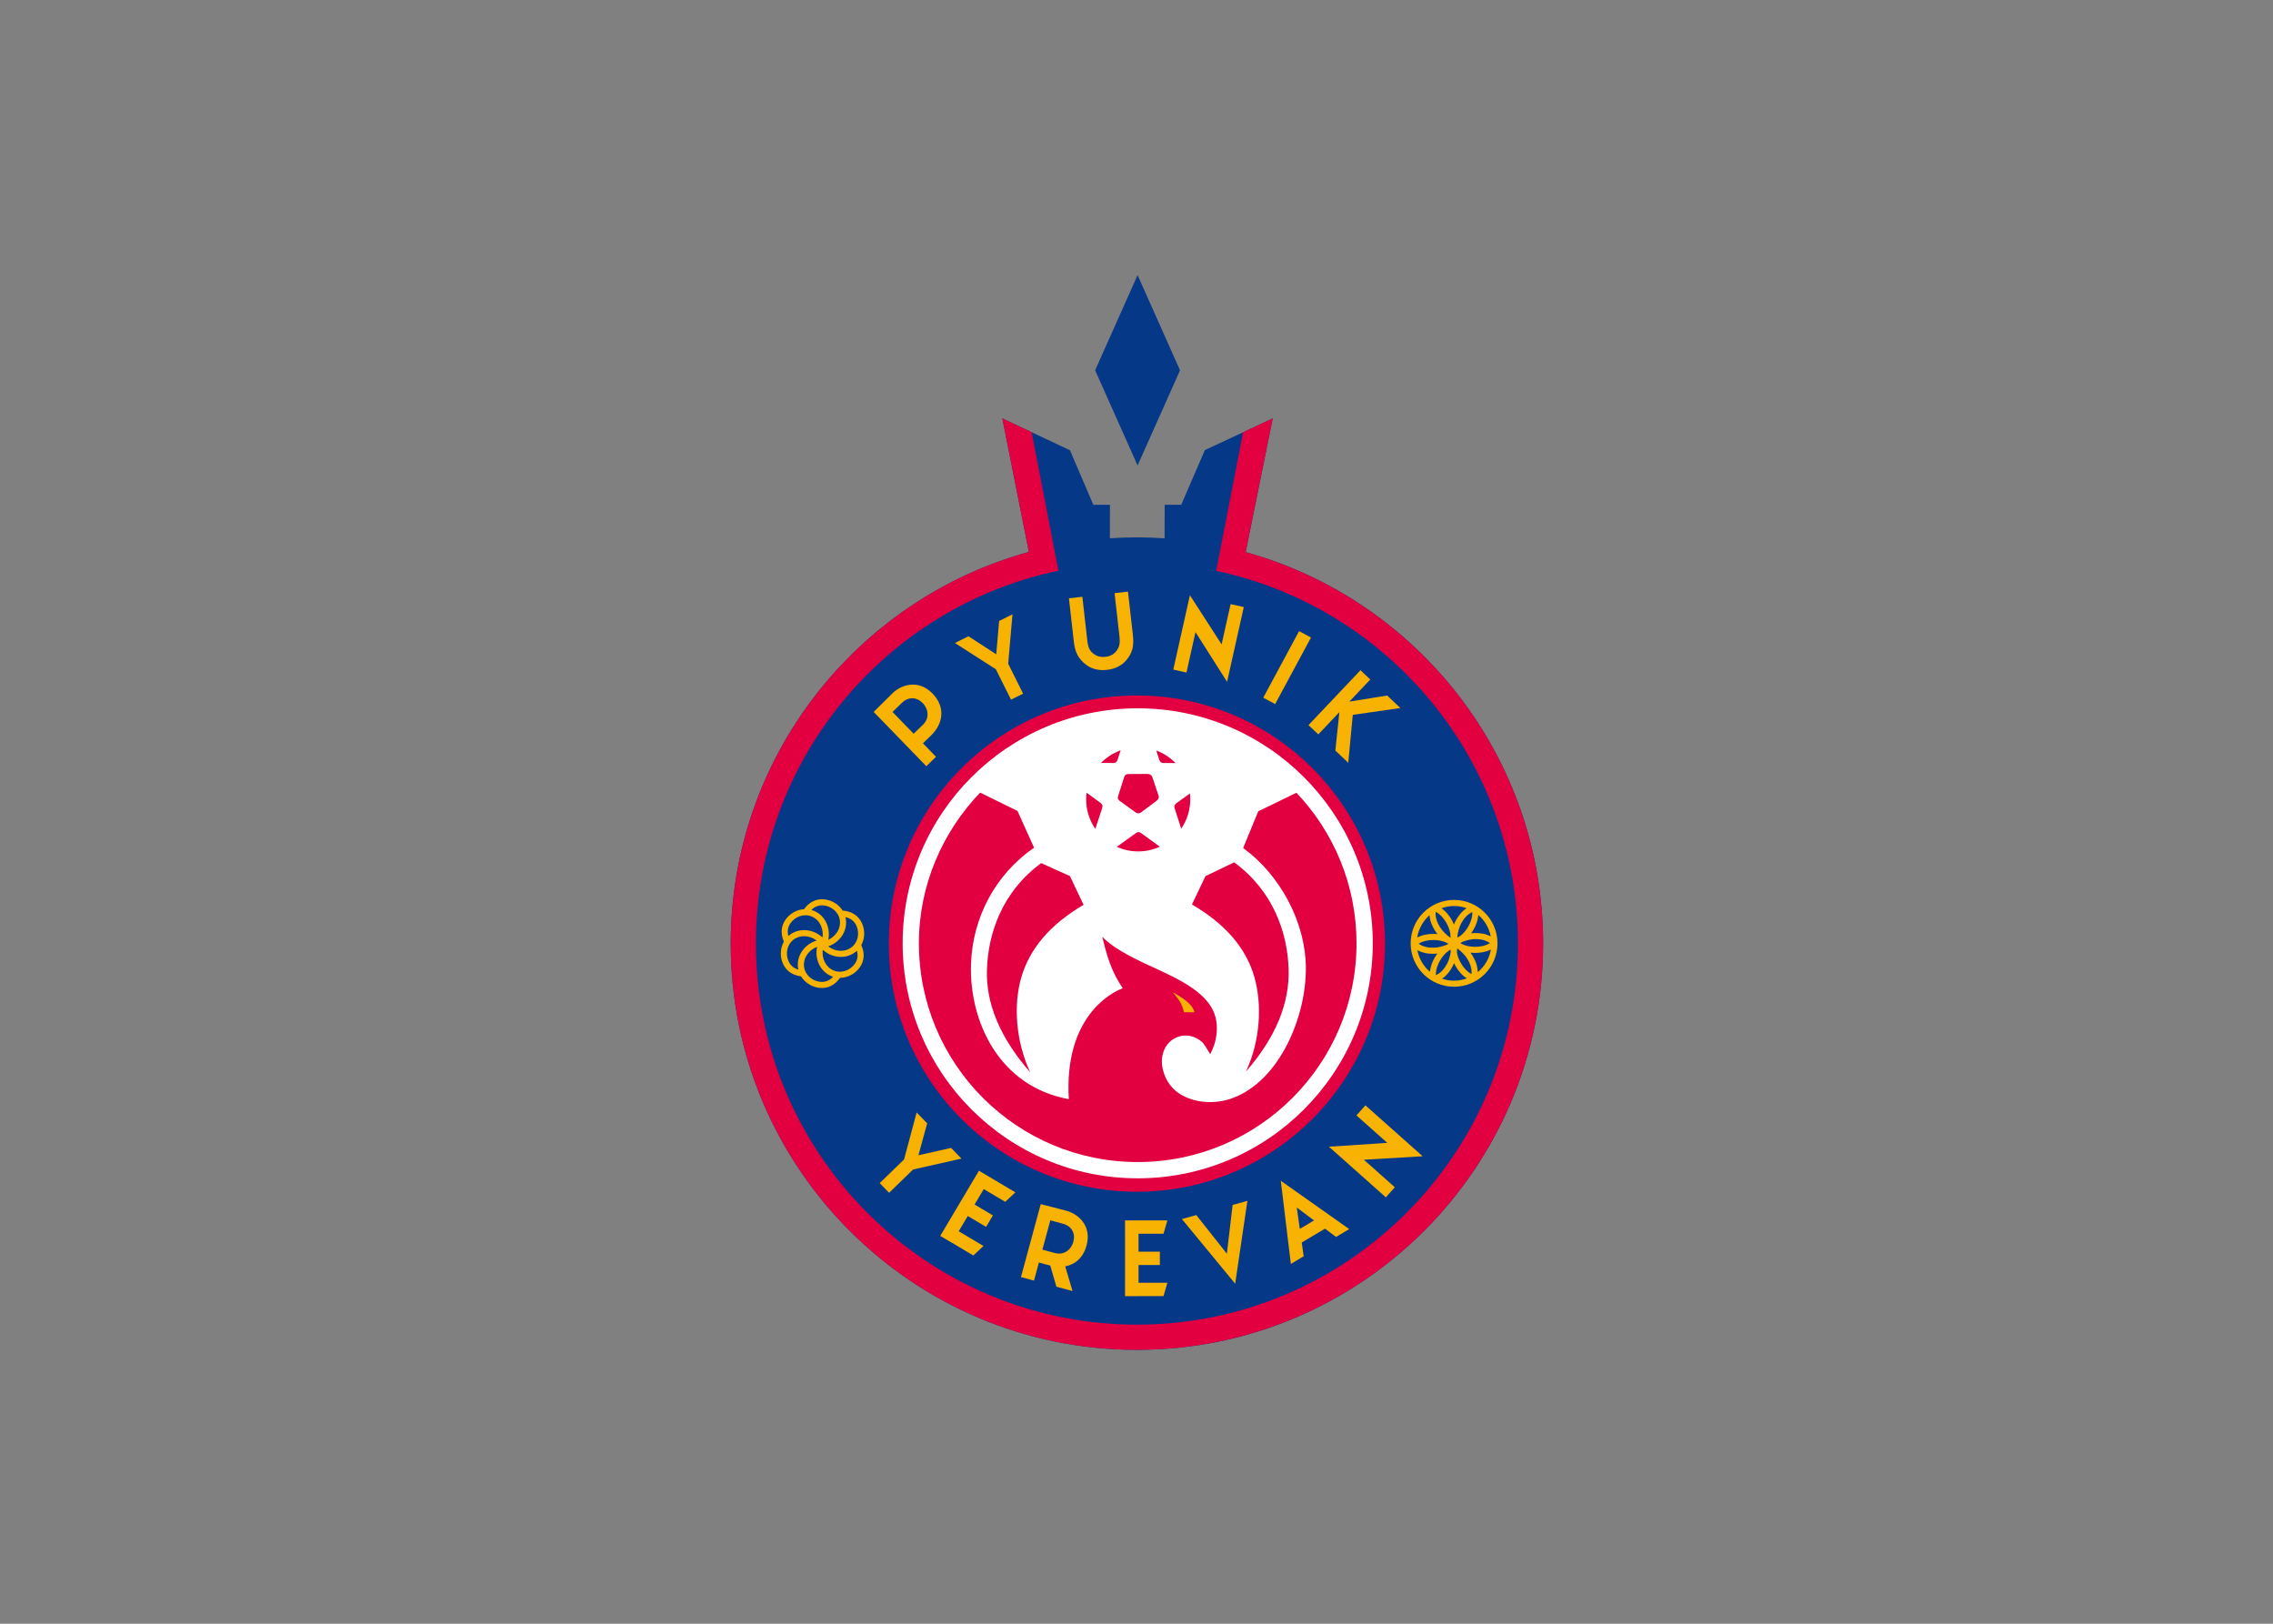 <svg clip-rule="evenodd" fill-rule="evenodd" stroke-linejoin="round" stroke-miterlimit="2" viewBox="0 0 560 400" xmlns="http://www.w3.org/2000/svg"><rect x="0" y="0" width="560" height="400" fill="#808080" stroke="none"/><g transform="matrix(.467 0 0 .467 141.109 3.569)"><path d="m297.638 275.817c4.904 0 9.765.18 14.586.504l.056-17.685 8.726-.003 12.475-28.827 35.794-16.754-14.272 70.546c90.486 25.086 156.931 108.053 156.931 206.515 0 118.333-95.964 214.296-214.296 214.296-118.333 0-214.296-95.963-214.296-214.296 0-98.593 66.621-181.647 157.291-206.613l-14.01-70.448 35.694 16.837 12.325 28.76 8.758-.003-.035 17.656c4.719-.311 9.475-.485 14.273-.485z" fill="#053887"/><path d="m297.638 289.111c110.991 0 201.002 90.011 201.002 201.002 0 110.992-90.011 201.002-201.002 201.002-110.992 0-201.002-90.01-201.002-201.002s90.01-201.002 201.002-201.002z" fill="#053887"/><path d="m297.638 359.228c72.274 0 130.885 58.611 130.885 130.885s-58.611 130.886-130.885 130.886-130.886-58.612-130.886-130.886 58.612-130.885 130.886-130.885z" fill="#e20040"/><path d="m298.054 365.989c68.478 0 124.011 55.513 124.011 123.966 0 68.454-55.533 123.968-124.011 123.968s-124.011-55.514-124.011-123.967c0-68.454 55.533-123.967 124.011-123.967z" fill="#fff"/><path d="m381.78 410.531c19.649 20.69 31.708 48.651 31.708 79.425 0 63.717-51.692 115.39-115.434 115.39s-115.434-51.673-115.434-115.39c0-30.805 12.494-58.793 32.284-79.49l19.721 9.66 8.755 19.384c-20.341 14.07-32.391 36.657-33.262 61.173-1.082 30.439 14.808 64.849 51.594 71.497-2.565-42.085 21.047-55.829 28.454-58.492-3.663-5.675-7.191-11.469-10.828-27.239 4.607 5.109 13.963 10.245 24.263 14.972 16.07 7.374 33.661 14.993 35.891 29.436.759 4.918.278 11.073-3.192 17.57-1.735-2.645-2.909-5.267-4.691-6.723-5.783-4.729-12.588-3.564-16.659.241-3.592 3.358-4.896 8.771-3.768 14.003.922 4.274 3.35 9.912 9.368 13.622 7.983 4.92 18.889 5.25 27.483 2.072 25.134-9.293 39.063-43.354 38.733-69.244-.304-23.864-13.686-48.61-33.09-62.706l7.974-19.367z" fill="#e20040"/><path d="m241.358 558.045c-7.697-16.405-8.918-35.603-4.746-50.019 4.442-15.347 15.404-28.137 32.886-38.369l-7.216-15.153-15.152-6.854c-20.566 15.056-28.043 37.057-28.628 56.342-.533 17.559 6.739 35.557 22.856 54.053z" fill="#e20040"/><path d="m355.135 557.645c7.696-16.405 8.595-35.603 4.424-50.019-4.441-15.346-15.404-27.922-32.886-38.155l7.109-14.938 15.152-7.283c20.565 15.056 28.15 37.058 28.735 56.343.532 17.557-6.418 35.556-22.534 54.052z" fill="#e20040"/><path d="m464.95 467.071c12.646 0 22.902 10.256 22.902 22.902s-10.256 22.902-22.902 22.902c-12.647 0-22.902-10.256-22.902-22.902s10.255-22.902 22.902-22.902z" fill="#f8b302"/><path d="m455.259 473.316c-.296 2.903.705 5.588 2.285 8.166 1.158 1.889 3.509 4.219 5.56 5.601-.001-2.943-.709-5.216-2.18-7.862-1.325-2.383-3.245-4.59-5.665-5.905zm19.34.133c-2.662 1.196-4.487 3.405-5.93 6.062-1.019 1.879-1.839 4.926-2.05 7.354.403-.196.828-.384 1.269-.563 1.838-1.305 3.154-2.864 4.43-4.994 1.401-2.339 2.353-5.106 2.281-7.859zm-26.697 6.681c1.117-1.936 2.515-3.609 4.111-5 .169 2.807 1.22 5.473 2.789 8.033.381.623.857 1.273 1.397 1.924-.624-.057-1.267-.089-1.936-.1-3.004-.048-6.088.528-8.76 1.911.365-2.32 1.154-4.613 2.399-6.768zm13.918 9.954.153.094c-.306.171-.601.346-.887.525-2.106.864-4.714 1.508-6.607 1.558-3.023.08-5.848-.396-8.215-2.104 2.349-1.438 5.22-1.998 7.947-1.954 2.912.048 5.172.534 7.609 1.881zm-5.691 5.264c-.434.596-.85 1.231-1.258 1.913-1.403 2.341-2.392 4.997-2.665 7.718-3.53-2.991-5.804-7.067-6.613-11.435 2.666 1.513 5.72 2.018 8.97 1.932.494-.012 1.02-.057 1.566-.128zm6.976-2.016c.017.393.047.778.087 1.156-.326 2.187-1.048 4.627-1.914 6.223-1.443 2.658-3.268 4.867-5.93 6.062-.071-2.753.88-5.519 2.281-7.859 1.396-2.328 2.838-3.976 4.958-5.353.176-.075.348-.151.518-.229zm1.83 7.098c.224.466.469.936.735 1.414 1.457 2.621 3.493 4.998 6.019 6.622-4.13 1.503-8.74 1.622-13.062.153 2.304-1.549 4.063-3.767 5.477-6.373.296-.545.575-1.159.831-1.816zm1.655-7.78.2.112c1.924 1.403 4.005 3.518 5.071 5.258 1.581 2.578 2.581 5.263 2.286 8.166-2.42-1.314-4.341-3.521-5.666-5.905-1.103-1.984-1.777-3.759-2.046-5.764.084-.648.137-1.276.155-1.867zm6.997 2.238c.729.078 1.485.121 2.276.134 2.908.047 5.891-.493 8.503-1.781-.378 2.253-1.158 4.479-2.368 6.574-1.226 2.124-2.79 3.931-4.583 5.397.009-3.117-1.087-6.059-2.811-8.873-.29-.471-.633-.96-1.017-1.451zm-5.313-5.016c.398-.232.779-.471 1.144-.718 2.033-.786 4.448-1.359 6.229-1.406 3.023-.08 5.849.397 8.215 2.104-2.349 1.438-5.22 1.998-7.947 1.954-2.834-.046-5.051-.509-7.415-1.775zm5.694-5.208c.38-.535.748-1.1 1.109-1.703 1.44-2.403 2.443-5.14 2.685-7.937 3.472 2.97 5.716 6.993 6.531 11.307-2.609-1.409-5.577-1.881-8.73-1.798-.502.013-1.038.058-1.595.131zm-9.057-4.612c-.332-.788-.723-1.58-1.176-2.393-1.34-2.411-3.171-4.615-5.422-6.217 4.202-1.503 8.89-1.577 13.265-.008-2.432 1.553-4.268 3.84-5.735 6.543-.334.616-.648 1.319-.932 2.075z" fill="#053887"/><path d="m355.002 283.601c90.485 25.089 156.932 108.05 156.932 206.512 0 118.333-95.964 214.296-214.296 214.296-118.333 0-214.296-95.963-214.296-214.296 0-98.593 66.622-181.646 157.29-206.614l-14.009-70.447 15.453 7.29 11.62 59.995 2.529 13.056c-91.129 19.096-159.589 99.925-159.589 196.72 0 110.992 90.01 201.002 201.002 201.002 110.991 0 201.002-90.01 201.002-201.002 0-96.655-68.264-177.388-159.196-196.634l.756-3.891 13.462-69.229 15.613-7.307z" fill="#e20040"/><path d="m297.983 137.48 22.396 50.208-22.396 50.209-22.395-50.209z" fill="#053887"/><path d="m122.009 471.962c2.559-3.558 6.207-5.652 10.714-5.186 3.988.413 7.586 2.638 9.653 5.906 4.531.349 8.327 2.462 10.231 6.72 1.663 3.72 1.505 8.028-.378 11.481 1.797 3.992 1.784 8.193-.872 11.86-2.43 3.356-6.327 5.384-10.329 5.416-2.563 3.635-6.243 5.782-10.803 5.31-4.066-.421-7.726-2.724-9.772-6.098-4.223-.505-7.731-2.614-9.537-6.652-1.692-3.785-1.499-8.178.478-11.661-1.727-3.944-1.68-8.084.941-11.702 2.297-3.173 5.906-5.158 9.674-5.394zm21.851 4.177c.115.461.203.933.262 1.415.776 6.356-3.496 12.011-9.341 14.027 3.522 2.709 8.555 3.298 12.257.511 3.488-2.625 4.377-7.475 2.633-11.377-1.163-2.6-3.25-4.012-5.811-4.576zm-11.958 17.223c-.599 4.414 1.406 9.085 5.681 10.903 4.017 1.708 8.662.053 11.169-3.409 1.596-2.202 1.83-4.594 1.159-6.981-.296.276-.609.539-.939.787-5.209 3.921-12.406 2.945-17.07-1.3zm-2.992-1.546c-4.268 1.612-7.467 5.767-6.891 10.485.53 4.333 4.286 7.529 8.537 7.969 2.794.289 5.036-.778 6.794-2.664-.345-.11-.687-.237-1.025-.381-5.993-2.548-8.747-9.254-7.414-15.409zm-.225-3.319c-3.519-2.672-8.517-3.24-12.2-.468-3.488 2.625-4.377 7.475-2.633 11.377 1.064 2.379 2.903 3.763 5.169 4.413-.082-.369-.148-.745-.194-1.127-.8-6.543 3.75-12.343 9.858-14.196zm3.083-1.603c.669-4.46-1.333-9.222-5.659-11.061-4.017-1.708-8.662-.053-11.169 3.409-1.572 2.17-1.823 4.523-1.188 6.876.254-.23.52-.45.799-.659 5.264-3.962 12.558-2.925 17.217 1.435zm3.052 1.206c3.869-1.802 6.65-5.731 6.109-10.156-.53-4.333-4.285-7.528-8.537-7.968-2.649-.275-4.803.671-6.517 2.378.502.138 1.001.31 1.492.519 5.934 2.523 8.692 9.122 7.453 15.227z" fill="#f8b302"/><path d="m316.542 515.745c2.793 3.31 4.996 6.012 5.895 10.545l5.593.023c-1.388-5.019-7.473-8.128-11.488-10.568z" fill="#f8b302"/><path d="m293.234 400.663 9.696-.057c1.429-.009 2.46.468 2.956 1.962l3.216 9.698c.254.765.049 1.636-1.185 2.56l-8.159 6.112c-.923.691-2.056.505-2.879-.089l-8.19-5.905c-1.137-.82-1.339-1.5-.894-2.898l3.087-9.703c.314-.986.839-1.67 2.352-1.68z" fill="#e20040"/><path d="m318.499 416.015 7.099-5.105c.115 1.019.176 2.055.176 3.105 0 5.749-1.768 11.085-4.789 15.496l-3.431-10.765c-.315-.986-.284-1.847.945-2.731z" fill="#e20040"/><path d="m309.415 393.102-1.546-4.841c3.865 1.436 7.318 3.718 10.138 6.619l-6.286-.035c-1.035-.006-1.845-.301-2.306-1.743z" fill="#e20040"/><path d="m285.028 394.842-6.351-.031c2.885-2.948 6.428-5.249 10.391-6.666l-1.67 5.043c-.325.983-.856 1.662-2.37 1.654z" fill="#e20040"/><path d="m279.28 418.671-3.575 10.946c-3.065-4.432-4.862-9.807-4.862-15.602 0-1.195.076-2.373.225-3.529l7.371 5.419c.834.613 1.31 1.326.84 2.766z" fill="#e20040"/><path d="m299.961 431.896 9.755 7.109c-3.475 1.589-7.338 2.476-11.408 2.476-4.024 0-7.846-.866-11.29-2.422l10.053-7.218c.841-.604 1.667-.836 2.89.055z" fill="#e20040"/><g fill="#f8b302"><path d="m298.497 643.142v9.476h11.24v7.035h-11.24v9.368h15.213l-2.041 7.035h-13.172v.035h-7.124v-.035h-.001v-7.035h.001v-25.879h-.001v-7.035h22.338l-2.041 7.035z"/><path d="m216.832 619.605-4.84 8.147 9.663 5.74-3.593 6.048-9.663-5.74-4.785 8.054 13.079 7.77-5.348 5.006-11.324-6.728-.018.031-6.125-3.639.018-.03-.001-.001 3.593-6.048.001.001 13.218-22.249-.001-.001 3.593-6.048 19.205 11.409-5.348 5.006z"/><path d="m398.924 597.247 30.794-2.024-16.267-14.469 4.735-5.323 30.196 26.859-31.013 1.829 16.325 14.522-4.735 5.322z"/><path d="m325.591 306.34 16.721 25.938 4.751-21.246 6.952 1.555-8.82 39.439-16.656-26.224-4.769 21.323-6.952-1.555z"/><path d="m409.634 640.708-6.946 4.146-5.846-4.383-12.262 7.319 1.025 7.263-6.762 4.036-5.306-43.868zm-18.573-4.571-9.087-6.813 1.593 11.287z"/><path d="m355.917 625.807-7.793 2.169-3.043 25.709-16.124-20.375-7.587 2.111 28.102 34.102z"/><path d="m181.421 579.193 5.562 5.724-4.622 16.846 17.217-3.884 5.488 5.648-25.525 5.752-12.645 12.287-4.964-5.109 12.859-12.496z"/><path d="m201.625 331.554 7.142-3.563 14.648 9.518 1.526-17.584 7.047-3.514-2.268 26.066 7.869 15.779-6.375 3.179-8.003-16.046z"/><path d="m158.759 367.902 9.824-9.748c4.682-4.647 13.762-7.641 21.227.053 7.029 7.245 5.574 15.931-.767 22.083l-4.296 4.167 6.892 7.105-5.113 4.961zm25.869-4.651c-3.182-3.28-7.543-3.476-10.956-.165l-4.976 4.827 11.152 11.495 4.976-4.827c3.326-3.226 2.986-8.049-.196-11.33z"/><path d="m246.893 627.534 13.397 3.468c6.386 1.654 13.597 7.932 10.793 18.279-1.776 6.554-6.073 10.14-11.292 11.082l3.881 13.038-8.504-2.305-3.247-11.142c-.072-.019-.144-.037-.216-.057l-5.777-1.565-2.589 9.554-6.876-1.863zm17.207 19.867c1.196-4.411-.863-8.26-5.453-9.504l-6.69-1.813-4.189 15.458 6.691 1.813c4.472 1.212 8.446-1.542 9.641-5.954z"/><path d="m271.452 330.213-2.604-23.049-7.079.8 2.633 23.306c.57 5.044 2.387 8.671 6.328 11.675 2.696 2.056 6.333 3.314 11.045 2.781 4.714-.532 7.998-2.484 10.189-5.033 3.202-3.727 4.232-7.29 3.528-13.526l-2.568-22.723-7.079.8 2.587 22.891c.39 3.454-.058 5.271-1.246 7.112-1.187 1.841-3.166 3.254-6.098 3.585-2.566.29-4.618-.324-6.155-1.464-1.976-1.465-3.015-3.033-3.481-7.155z"/><path d="m364.283 360.389 6.272 3.378 18.909-35.109-6.273-3.378z"/><path d="m415.579 345.905 5.172 4.9-11.04 11.651 19.955-3.204 6.961 6.596-25.106 3.6-2.398 25.273-6.806-6.448 2.128-20.258-11.121 11.737-5.172-4.9z"/></g></g></svg>